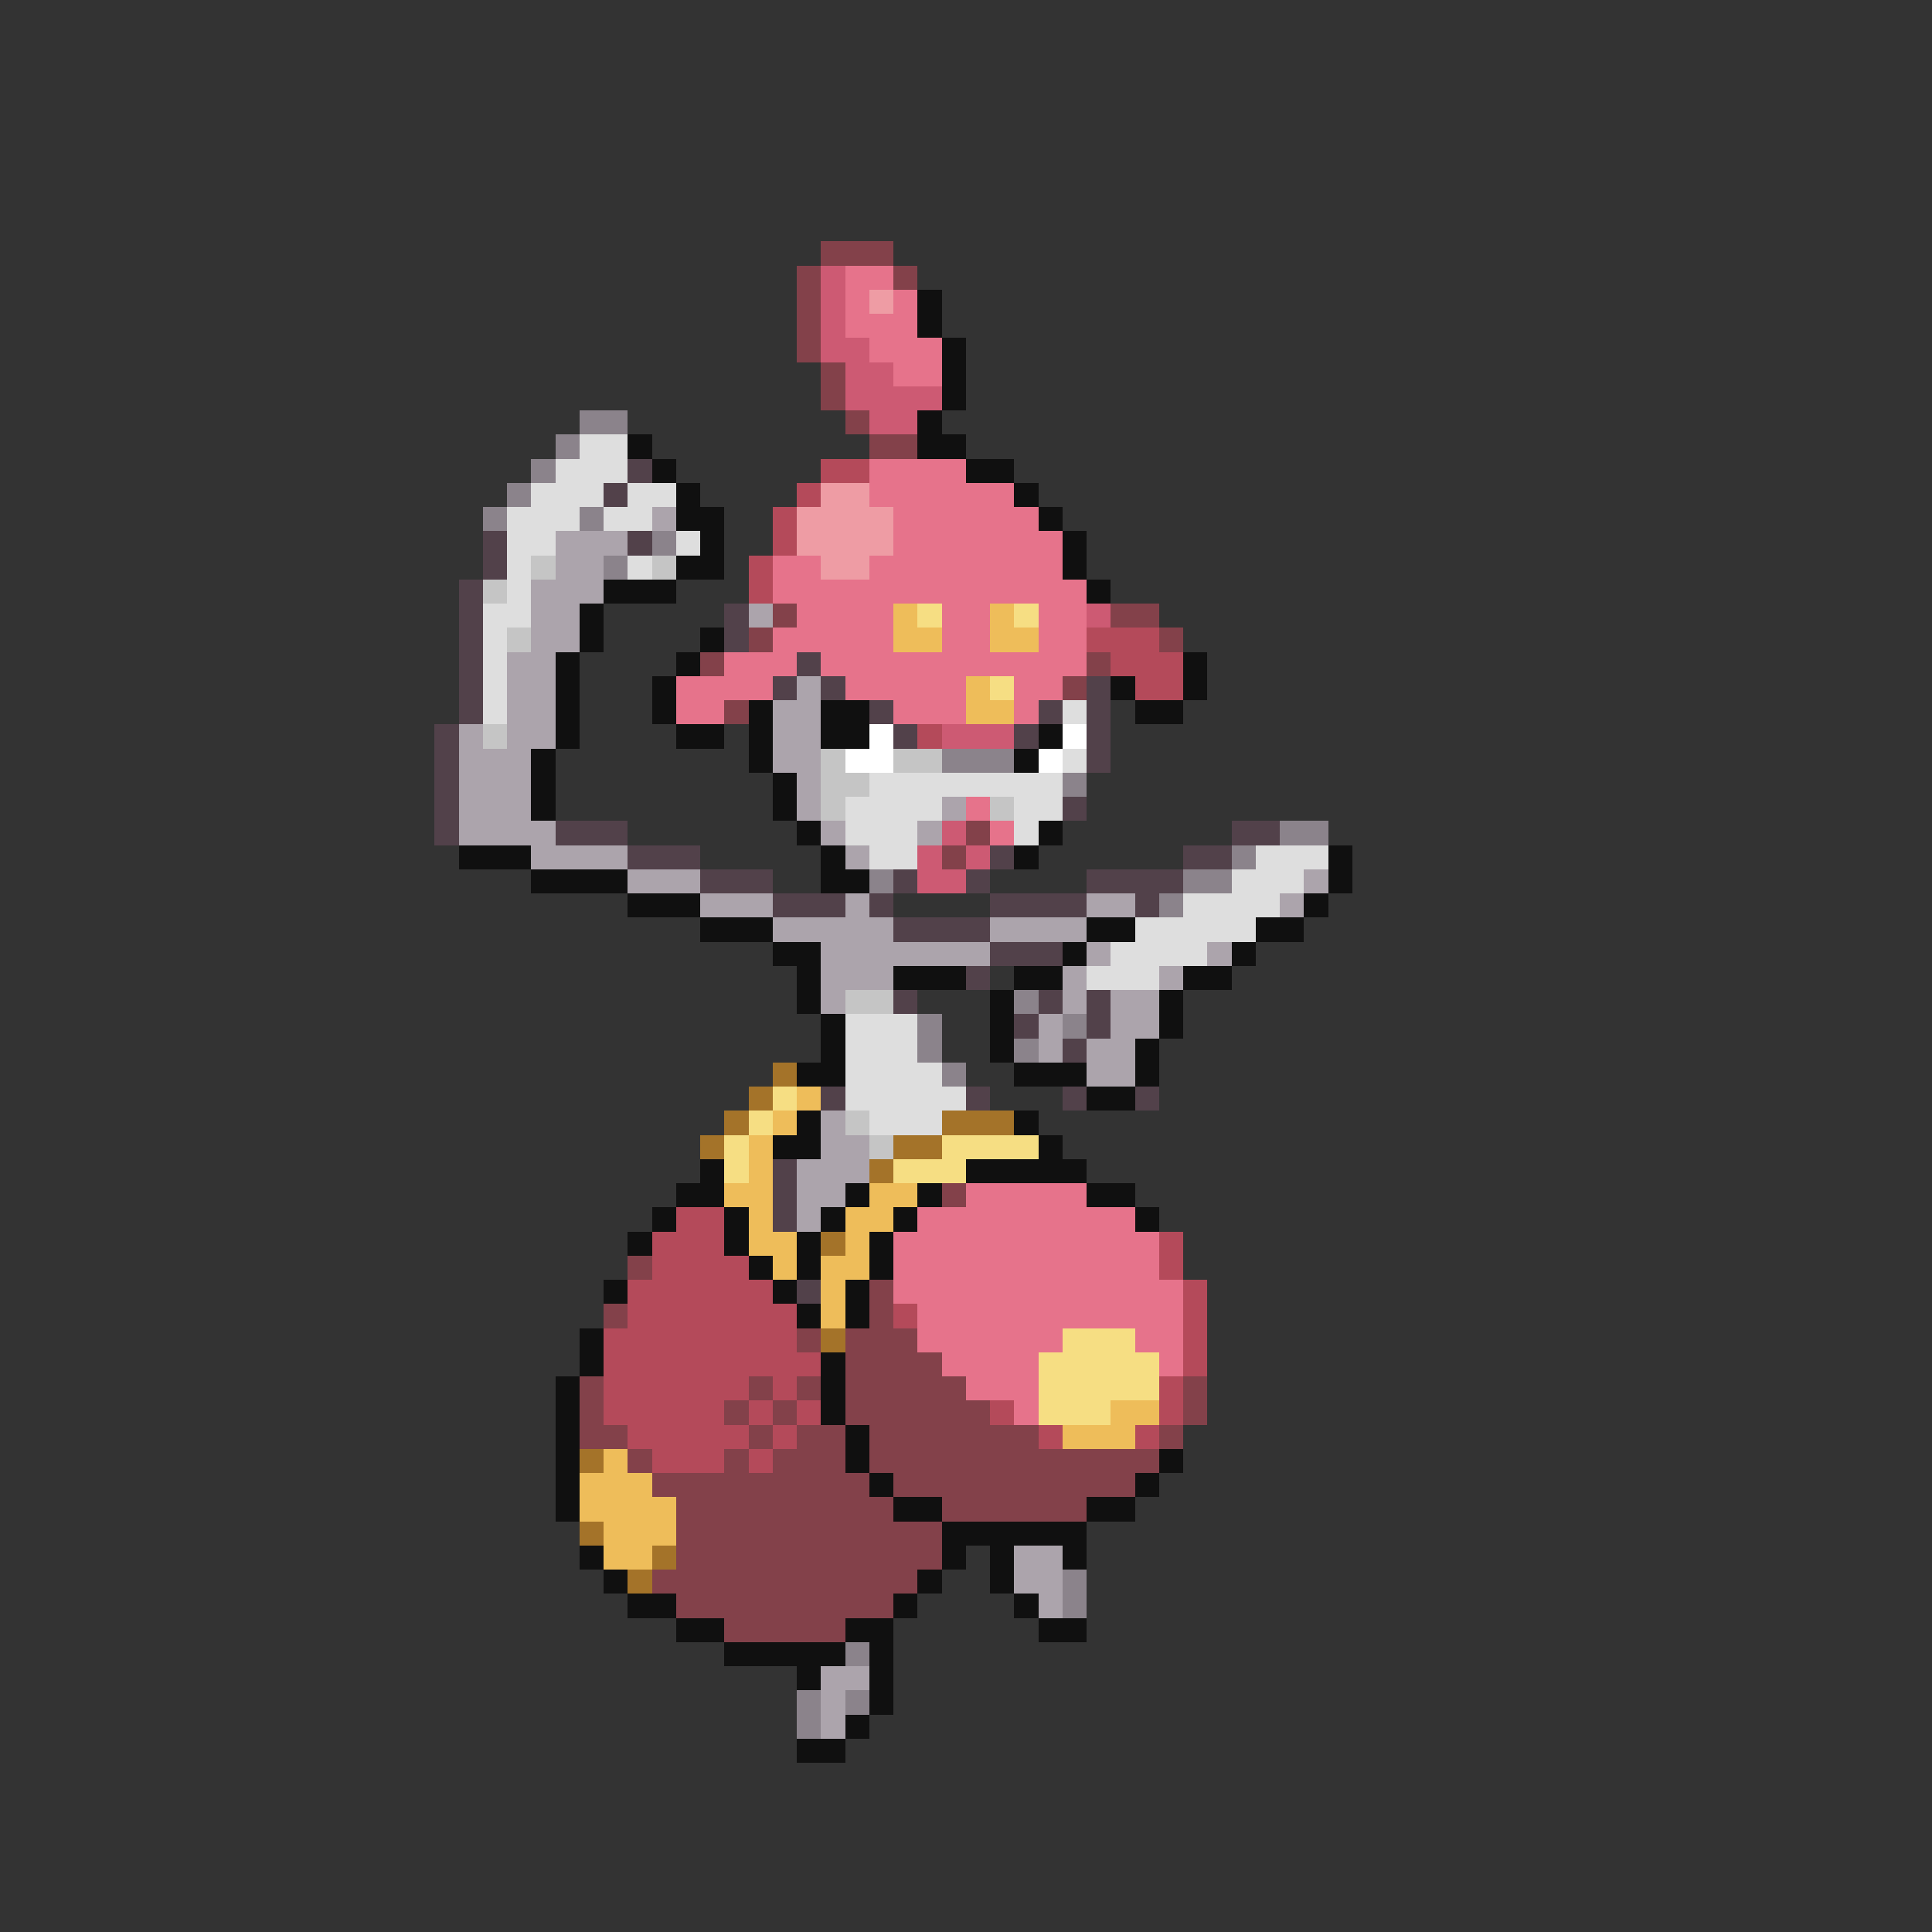 <svg xmlns="http://www.w3.org/2000/svg" viewBox="0 -0.5 80 80" shape-rendering="crispEdges">
<rect x="0" y="-0.5" width="80" height="80" fill="#333333" stroke="none"/>
<path stroke="#83414a" d="M34 10h3M33 11h1M37 11h1M33 12h1M33 13h1M33 14h1M34 15h1M34 16h1M35 17h1M36 18h2M32 25h1M46 25h2M31 26h1M48 26h1M29 27h1M45 27h1M44 28h1M30 29h1M40 34h1M39 35h1M39 49h1M26 52h1M36 53h1M25 54h1M36 54h1M33 55h1M35 55h3M35 56h4M24 57h1M31 57h1M33 57h1M35 57h5M49 57h1M24 58h1M30 58h1M32 58h1M35 58h6M49 58h1M24 59h2M31 59h1M33 59h2M36 59h7M48 59h1M26 60h1M30 60h1M32 60h3M36 60h12M27 61h9M37 61h10M28 62h9M39 62h6M28 63h11M28 64h11M27 65h11M28 66h9M30 67h5" />
<path stroke="#cd5a73" d="M34 11h1M34 12h1M34 13h1M34 14h2M35 15h2M35 16h4M36 17h2M45 25h1M39 30h3M39 34h1M38 35h1M40 35h1M38 36h2" />
<path stroke="#e6738b" d="M35 11h2M35 12h1M37 12h1M35 13h3M36 14h3M37 15h2M36 19h4M36 20h6M37 21h6M37 22h7M32 23h2M36 23h8M32 24h13M33 25h4M39 25h2M43 25h2M32 26h5M39 26h2M43 26h2M30 27h3M34 27h11M28 28h4M35 28h5M42 28h2M28 29h2M37 29h3M42 29h1M40 33h1M41 34h1M40 49h5M38 50h9M37 51h11M37 52h11M37 53h12M38 54h11M38 55h6M47 55h2M39 56h4M48 56h1M40 57h3M42 58h1" />
<path stroke="#ee9ca4" d="M36 12h1M34 20h2M33 21h4M33 22h4M34 23h2" />
<path stroke="#101010" d="M38 12h1M38 13h1M39 14h1M39 15h1M39 16h1M38 17h1M26 18h1M38 18h2M27 19h1M40 19h2M28 20h1M42 20h1M28 21h2M43 21h1M29 22h1M44 22h1M28 23h2M44 23h1M25 24h3M45 24h1M24 25h1M24 26h1M29 26h1M23 27h1M28 27h1M49 27h1M23 28h1M27 28h1M46 28h1M49 28h1M23 29h1M27 29h1M31 29h1M34 29h2M47 29h2M23 30h1M28 30h2M31 30h1M34 30h2M43 30h1M22 31h1M31 31h1M42 31h1M22 32h1M32 32h1M22 33h1M32 33h1M33 34h1M43 34h1M19 35h3M34 35h1M42 35h1M55 35h1M22 36h4M34 36h2M55 36h1M26 37h3M54 37h1M29 38h3M45 38h2M52 38h2M32 39h2M44 39h1M51 39h1M33 40h1M37 40h3M42 40h2M49 40h2M33 41h1M41 41h1M48 41h1M34 42h1M41 42h1M48 42h1M34 43h1M41 43h1M47 43h1M33 44h2M42 44h3M47 44h1M45 45h2M33 46h1M42 46h1M32 47h2M43 47h1M29 48h1M40 48h5M28 49h2M35 49h1M38 49h1M45 49h2M27 50h1M30 50h1M34 50h1M37 50h1M47 50h1M26 51h1M30 51h1M33 51h1M36 51h1M31 52h1M33 52h1M36 52h1M25 53h1M32 53h1M35 53h1M33 54h1M35 54h1M24 55h1M24 56h1M34 56h1M23 57h1M34 57h1M23 58h1M34 58h1M23 59h1M35 59h1M23 60h1M35 60h1M48 60h1M23 61h1M36 61h1M47 61h1M23 62h1M37 62h2M45 62h2M39 63h6M24 64h1M39 64h1M41 64h1M44 64h1M25 65h1M38 65h1M41 65h1M26 66h2M37 66h1M42 66h1M28 67h2M35 67h2M43 67h2M30 68h5M36 68h1M33 69h1M36 69h1M36 70h1M35 71h1M33 72h2" />
<path stroke="#8b838b" d="M24 17h2M23 18h1M22 19h1M21 20h1M20 21h1M24 21h1M27 22h1M25 23h1M39 31h3M44 32h1M53 34h2M51 35h1M36 36h1M49 36h2M48 37h1M42 41h1M38 42h1M44 42h1M38 43h1M42 43h1M39 44h1M44 65h1M44 66h1M35 68h1M33 70h1M35 70h1M33 71h1" />
<path stroke="#dedede" d="M24 18h2M23 19h3M22 20h3M26 20h2M21 21h3M25 21h2M21 22h2M28 22h1M21 23h1M26 23h1M21 24h1M20 25h2M20 26h1M20 27h1M20 28h1M20 29h1M44 29h1M44 31h1M36 32h8M35 33h4M42 33h2M35 34h3M42 34h1M36 35h2M52 35h3M51 36h3M49 37h4M47 38h5M46 39h4M45 40h3M35 42h3M35 43h3M35 44h4M35 45h5M36 46h3" />
<path stroke="#52414a" d="M26 19h1M25 20h1M20 22h1M26 22h1M20 23h1M19 24h1M19 25h1M30 25h1M19 26h1M30 26h1M19 27h1M33 27h1M19 28h1M32 28h1M34 28h1M45 28h1M19 29h1M36 29h1M43 29h1M45 29h1M18 30h1M37 30h1M42 30h1M45 30h1M18 31h1M45 31h1M18 32h1M18 33h1M44 33h1M18 34h1M23 34h3M51 34h2M26 35h3M41 35h1M49 35h2M29 36h3M37 36h1M40 36h1M45 36h4M32 37h3M36 37h1M41 37h4M47 37h1M37 38h4M41 39h3M40 40h1M37 41h1M43 41h1M45 41h1M42 42h1M45 42h1M44 43h1M34 45h1M40 45h1M44 45h1M47 45h1M32 48h1M32 49h1M32 50h1M33 53h1" />
<path stroke="#b44a5a" d="M34 19h2M33 20h1M32 21h1M32 22h1M31 23h1M31 24h1M45 26h3M46 27h3M47 28h2M38 30h1M28 50h2M27 51h3M48 51h1M27 52h4M48 52h1M26 53h6M49 53h1M26 54h7M37 54h1M49 54h1M25 55h8M49 55h1M25 56h9M49 56h1M25 57h6M32 57h1M48 57h1M25 58h5M31 58h1M33 58h1M41 58h1M48 58h1M26 59h5M32 59h1M43 59h1M47 59h1M27 60h3M31 60h1" />
<path stroke="#aca4ac" d="M27 21h1M23 22h3M23 23h2M22 24h3M22 25h2M31 25h1M22 26h2M21 27h2M21 28h2M33 28h1M21 29h2M32 29h2M19 30h1M21 30h2M32 30h2M19 31h3M32 31h2M19 32h3M33 32h1M19 33h3M33 33h1M39 33h1M19 34h4M34 34h1M38 34h1M22 35h4M35 35h1M26 36h3M54 36h1M29 37h3M35 37h1M45 37h2M53 37h1M32 38h5M41 38h4M34 39h7M45 39h1M50 39h1M34 40h3M44 40h1M48 40h1M34 41h1M44 41h1M46 41h2M43 42h1M46 42h2M43 43h1M45 43h2M45 44h2M34 46h1M34 47h2M33 48h3M33 49h2M33 50h1M42 64h2M42 65h2M43 66h1M34 69h2M34 70h1M34 71h1" />
<path stroke="#c5c5c5" d="M22 23h1M27 23h1M20 24h1M21 26h1M20 30h1M34 31h1M37 31h2M34 32h2M34 33h1M41 33h1M35 41h2M35 46h1M36 47h1" />
<path stroke="#eebd5a" d="M37 25h1M41 25h1M37 26h2M41 26h2M40 28h1M40 29h2M33 45h1M32 46h1M31 47h1M31 48h1M30 49h2M36 49h2M31 50h1M35 50h2M31 51h2M35 51h1M32 52h1M34 52h2M34 53h1M34 54h1M46 58h2M44 59h3M25 60h1M24 61h3M24 62h4M25 63h3M25 64h2" />
<path stroke="#f6de83" d="M38 25h1M42 25h1M41 28h1M32 45h1M31 46h1M30 47h1M39 47h4M30 48h1M37 48h3M44 55h3M43 56h5M43 57h5M43 58h3" />
<path stroke="#ffffff" d="M36 30h1M44 30h1M35 31h2M43 31h1" />
<path stroke="#a47329" d="M32 44h1M31 45h1M30 46h1M39 46h3M29 47h1M37 47h2M36 48h1M34 51h1M34 55h1M24 60h1M24 63h1M27 64h1M26 65h1" />
</svg>